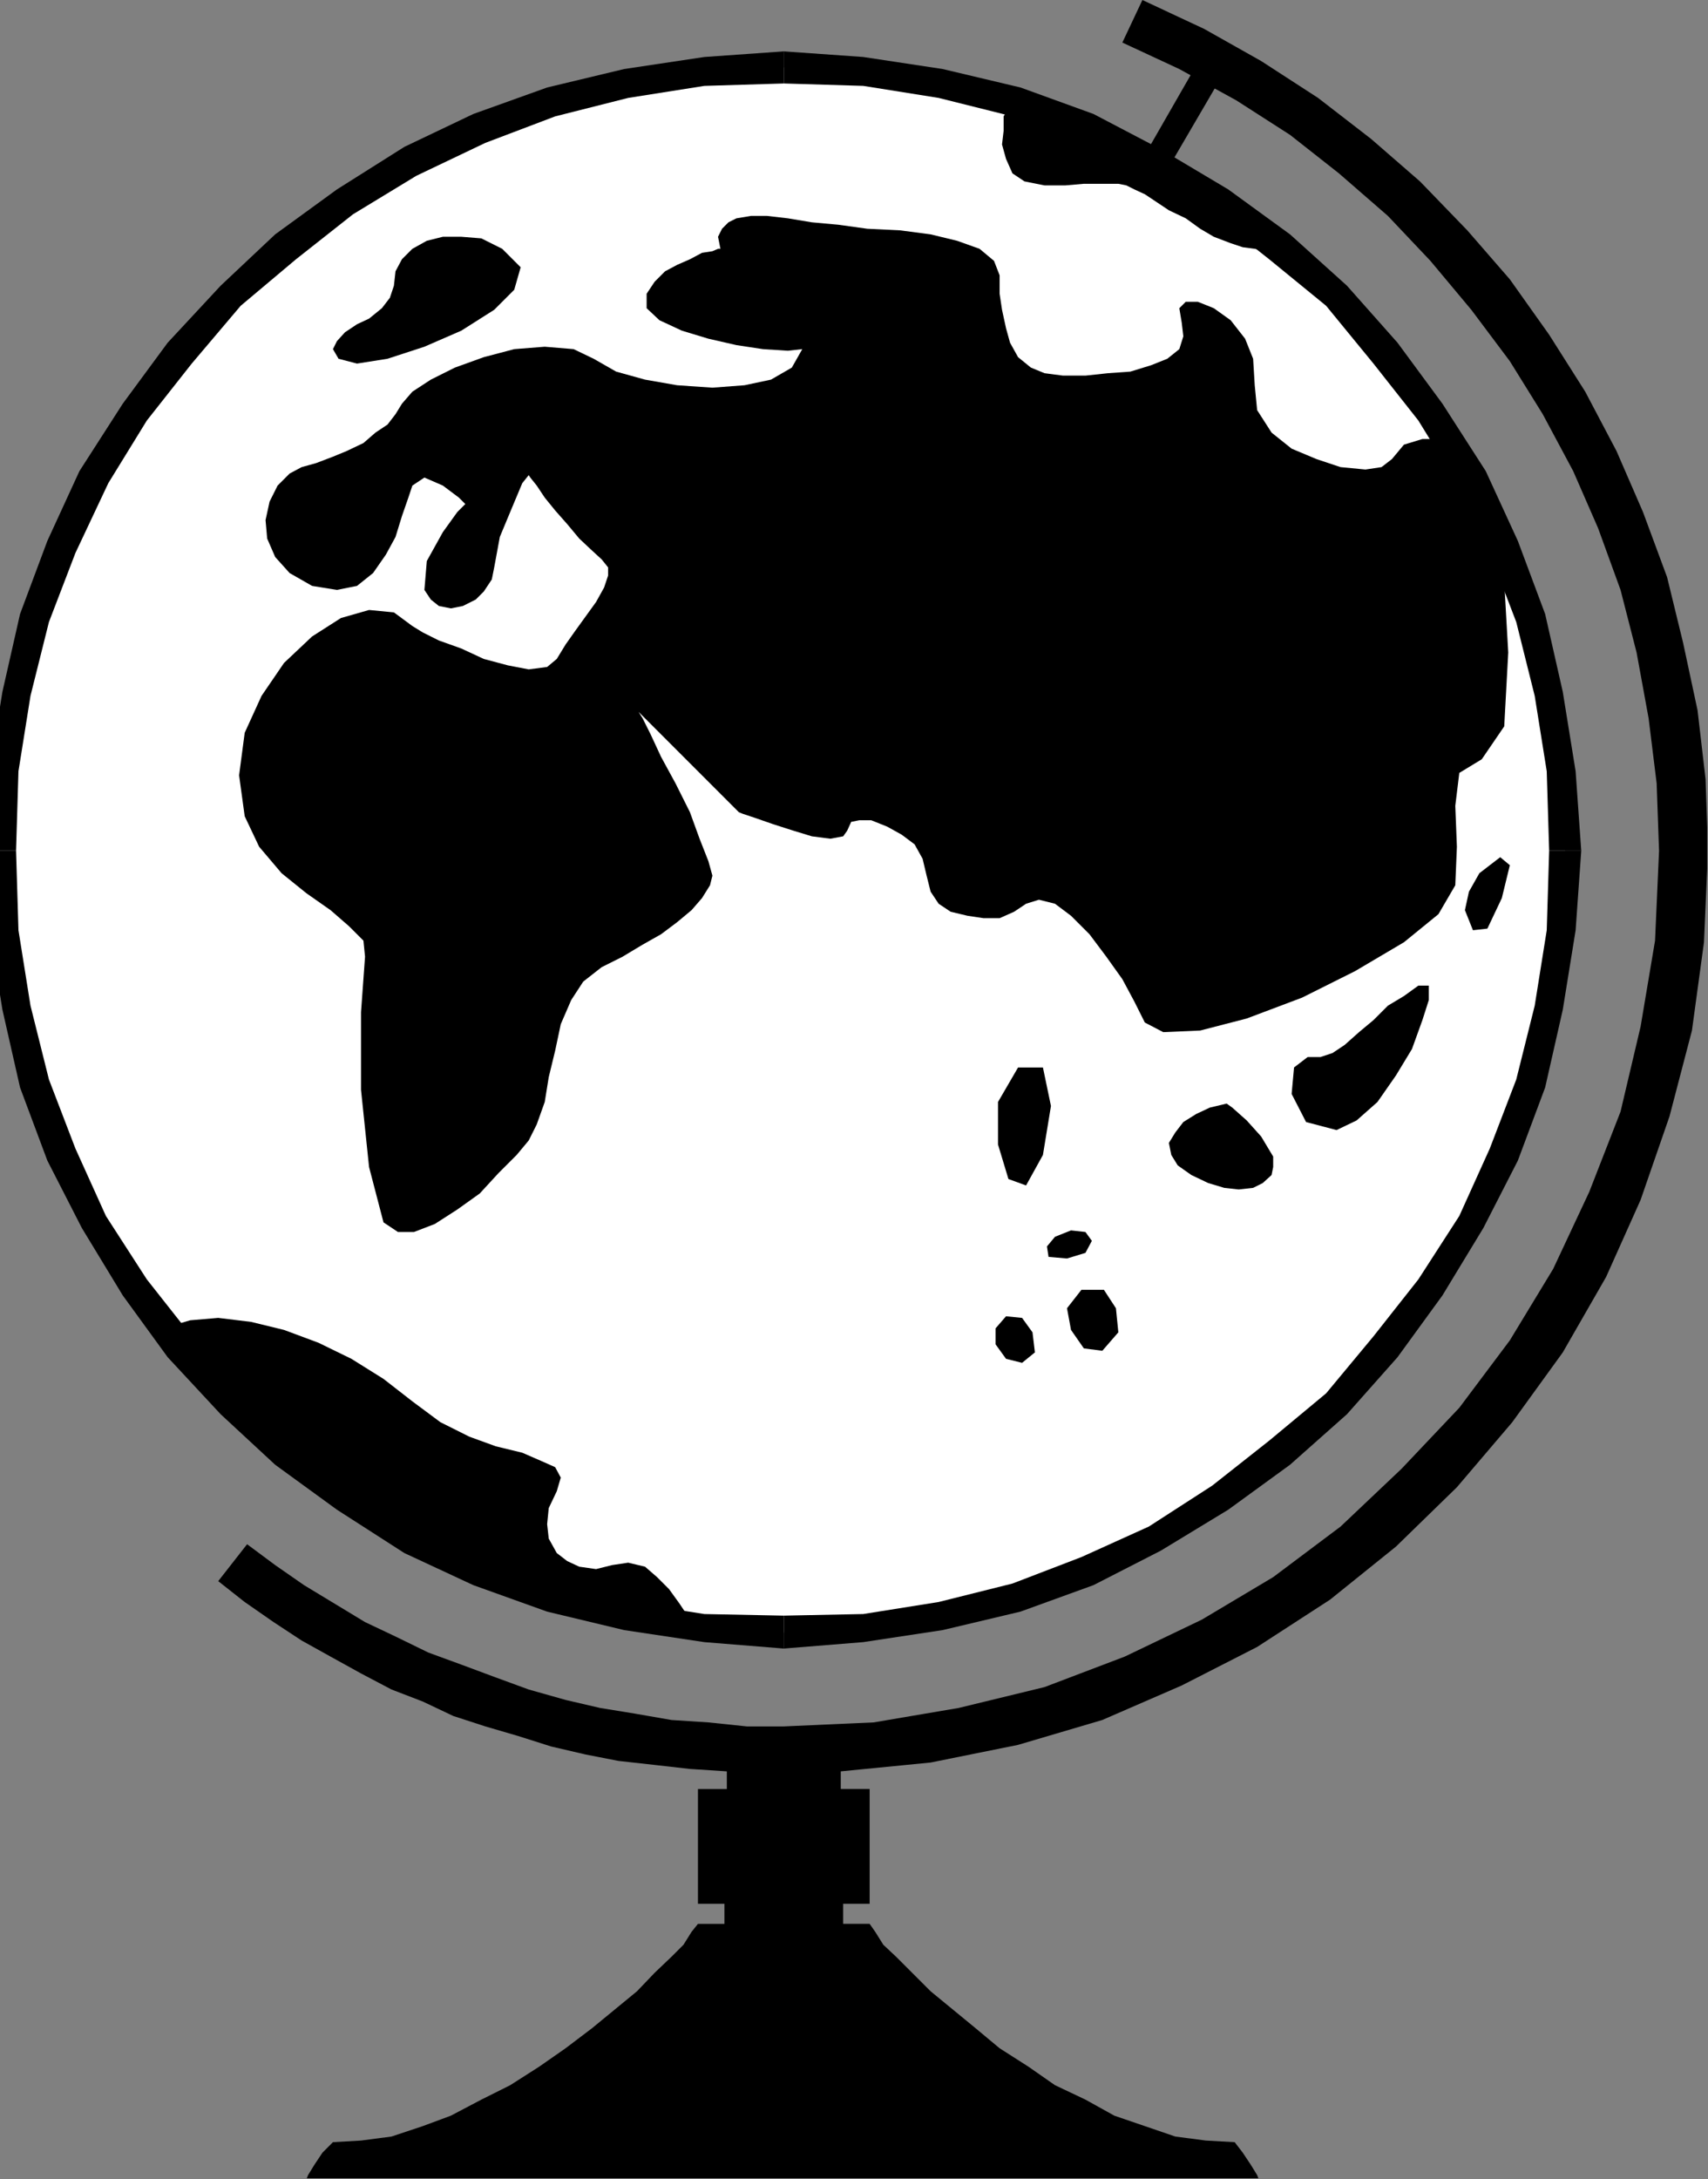 <?xml version="1.0" encoding="UTF-8" standalone="no"?>
<svg
   xmlns:ooo="http://xml.openoffice.org/svg/export"
   xmlns:dc="http://purl.org/dc/elements/1.1/"
   xmlns:cc="http://creativecommons.org/ns#"
   xmlns:rdf="http://www.w3.org/1999/02/22-rdf-syntax-ns#"
   xmlns:svg="http://www.w3.org/2000/svg"
   xmlns="http://www.w3.org/2000/svg"
   xmlns:sodipodi="http://sodipodi.sourceforge.net/DTD/sodipodi-0.dtd"
   xmlns:inkscape="http://www.inkscape.org/namespaces/inkscape"
   version="1.2"
   width="21.29mm"
   height="27.15mm"
   viewBox="0 0 2129 2715"
   preserveAspectRatio="xMidYMid"
   xml:space="preserve"
   id="svg111"
   sodipodi:docname="globe3.svg"
   style="fill-rule:evenodd;stroke-width:28.222;stroke-linejoin:round"
   inkscape:version="0.92.5 (2060ec1f9f, 2020-04-08)"><rect x="0" y="0" width="2129" height="2715" fill="#808080" stroke="none"/><sodipodi:namedview
   pagecolor="#ffffff"
   bordercolor="#666666"
   borderopacity="1"
   objecttolerance="10"
   gridtolerance="10"
   guidetolerance="10"
   inkscape:pageopacity="0"
   inkscape:pageshadow="2"
   inkscape:window-width="664"
   inkscape:window-height="487"
   id="namedview113"
   showgrid="false"
   inkscape:zoom="0.2102413"
   inkscape:cx="40.251969"
   inkscape:cy="51.288187"
   inkscape:window-x="0"
   inkscape:window-y="0"
   inkscape:window-maximized="0"
   inkscape:current-layer="svg111" />
 <defs
   class="ClipPathGroup"
   id="defs8">
  <clipPath
   id="presentation_clip_path"
   clipPathUnits="userSpaceOnUse">
   <rect
   x="0"
   y="0"
   width="21000"
   height="29700"
   id="rect2" />
  </clipPath>
  <clipPath
   id="presentation_clip_path_shrink"
   clipPathUnits="userSpaceOnUse">
   <rect
   x="21"
   y="29"
   width="20958"
   height="29641"
   id="rect5" />
  </clipPath>
 </defs>
 <defs
   class="TextShapeIndex"
   id="defs12">
  <g
   ooo:slide="id1"
   ooo:id-list="id3"
   id="g10" />
 </defs>
 <defs
   class="EmbeddedBulletChars"
   id="defs44">
  <g
   id="bullet-char-template-57356"
   transform="matrix(4.8828125e-4,0,0,-4.8828125e-4,0,0)">
   <path
   d="M 580,1141 1163,571 580,0 -4,571 Z"
   id="path14"
   inkscape:connector-curvature="0" />
  </g>
  <g
   id="bullet-char-template-57354"
   transform="matrix(4.8828125e-4,0,0,-4.8828125e-4,0,0)">
   <path
   d="M 8,1128 H 1137 V 0 H 8 Z"
   id="path17"
   inkscape:connector-curvature="0" />
  </g>
  <g
   id="bullet-char-template-10146"
   transform="matrix(4.8828125e-4,0,0,-4.8828125e-4,0,0)">
   <path
   d="M 174,0 602,739 174,1481 1456,739 Z M 1358,739 309,1346 659,739 Z"
   id="path20"
   inkscape:connector-curvature="0" />
  </g>
  <g
   id="bullet-char-template-10132"
   transform="matrix(4.8828125e-4,0,0,-4.8828125e-4,0,0)">
   <path
   d="M 2015,739 1276,0 H 717 l 543,543 H 174 v 393 h 1086 l -543,545 h 557 z"
   id="path23"
   inkscape:connector-curvature="0" />
  </g>
  <g
   id="bullet-char-template-10007"
   transform="matrix(4.8828125e-4,0,0,-4.8828125e-4,0,0)">
   <path
   d="m 0,-2 c -7,16 -16,29 -25,39 l 381,530 c -94,256 -141,385 -141,387 0,25 13,38 40,38 9,0 21,-2 34,-5 21,4 42,12 65,25 l 27,-13 111,-251 280,301 64,-25 24,25 c 21,-10 41,-24 62,-43 C 886,937 835,863 770,784 769,783 710,716 594,584 L 774,223 c 0,-27 -21,-55 -63,-84 l 16,-20 C 717,90 699,76 672,76 641,76 570,178 457,381 L 164,-76 c -22,-34 -53,-51 -92,-51 -42,0 -63,17 -64,51 -7,9 -10,24 -10,44 0,9 1,19 2,30 z"
   id="path26"
   inkscape:connector-curvature="0" />
  </g>
  <g
   id="bullet-char-template-10004"
   transform="matrix(4.8828125e-4,0,0,-4.8828125e-4,0,0)">
   <path
   d="M 285,-33 C 182,-33 111,30 74,156 52,228 41,333 41,471 c 0,78 14,145 41,201 34,71 87,106 158,106 53,0 88,-31 106,-94 l 23,-176 c 8,-64 28,-97 59,-98 l 735,706 c 11,11 33,17 66,17 42,0 63,-15 63,-46 V 965 c 0,-36 -10,-64 -30,-84 L 442,47 C 390,-6 338,-33 285,-33 Z"
   id="path29"
   inkscape:connector-curvature="0" />
  </g>
  <g
   id="bullet-char-template-9679"
   transform="matrix(4.8828125e-4,0,0,-4.8828125e-4,0,0)">
   <path
   d="M 813,0 C 632,0 489,54 383,161 276,268 223,411 223,592 c 0,181 53,324 160,431 106,107 249,161 430,161 179,0 323,-54 432,-161 108,-107 162,-251 162,-431 0,-180 -54,-324 -162,-431 C 1136,54 992,0 813,0 Z"
   id="path32"
   inkscape:connector-curvature="0" />
  </g>
  <g
   id="bullet-char-template-8226"
   transform="matrix(4.8828125e-4,0,0,-4.8828125e-4,0,0)">
   <path
   d="m 346,457 c -73,0 -137,26 -191,78 -54,51 -81,114 -81,188 0,73 27,136 81,188 54,52 118,78 191,78 73,0 134,-26 185,-79 51,-51 77,-114 77,-187 0,-75 -25,-137 -76,-188 -50,-52 -112,-78 -186,-78 z"
   id="path35"
   inkscape:connector-curvature="0" />
  </g>
  <g
   id="bullet-char-template-8211"
   transform="matrix(4.8828125e-4,0,0,-4.8828125e-4,0,0)">
   <path
   d="M -4,459 H 1135 V 606 H -4 Z"
   id="path38"
   inkscape:connector-curvature="0" />
  </g>
  <g
   id="bullet-char-template-61548"
   transform="matrix(4.8828125e-4,0,0,-4.8828125e-4,0,0)">
   <path
   d="m 173,740 c 0,163 58,303 173,419 116,115 255,173 419,173 163,0 302,-58 418,-173 116,-116 174,-256 174,-419 0,-163 -58,-303 -174,-418 C 1067,206 928,148 765,148 601,148 462,206 346,322 231,437 173,577 173,740 Z"
   id="path41"
   inkscape:connector-curvature="0" />
  </g>
 </defs>
 <g
   id="g49"
   transform="translate(-9435,-13492)">
  <g
   id="id2"
   class="Master_Slide">
   <g
   id="bg-id2"
   class="Background" />
   <g
   id="bo-id2"
   class="BackgroundObjects" />
  </g>
 </g>
 <g
   class="SlideGroup"
   id="g109"
   transform="translate(-9435,-13492)">
  <g
   id="g107">
   <g
   id="container-id1">
    <g
   id="id1"
   class="Slide"
   clip-path="url(#presentation_clip_path)">
     <g
   class="Page"
   id="g103">
      <g
   class="Graphic"
   id="g101">
       <g
   id="id3">
        <rect
   class="BoundingBox"
   x="9435"
   y="13492"
   width="2129"
   height="2715"
   id="rect51"
   style="fill:none;stroke:none" />
        <defs
   id="defs56">
         <clipPath
   id="clip_path_1"
   clipPathUnits="userSpaceOnUse">
          <path
   d="m 9435,13492 h 2128 v 2714 H 9435 Z"
   id="path53"
   inkscape:connector-curvature="0" />
         </clipPath>
        </defs>
        <g
   clip-path="url(#clip_path_1)"
   id="g98">
         <path
   d="m 10951,13599 v -13 l -8,-10 -12,-3 -11,11 z"
   id="path58"
   inkscape:connector-curvature="0"
   style="fill:#000000;stroke:none" />
         <path
   d="m 10877,13693 15,7 59,-101 -31,-15 -58,101 z"
   id="path60"
   inkscape:connector-curvature="0"
   style="fill:#000000;stroke:none" />
         <path
   d="m 10862,13685 v 13 l 8,10 12,3 10,-11 z"
   id="path62"
   inkscape:connector-curvature="0"
   style="fill:#000000;stroke:none" />
         <path
   d="m 10412,15526 99,-5 97,-16 94,-23 89,-33 84,-40 81,-51 74,-56 71,-61 61,-71 56,-74 51,-81 41,-84 33,-89 23,-94 15,-97 5,-99 -5,-99 -15,-97 -23,-94 -33,-89 -41,-86 -51,-81 -56,-74 -61,-71 -71,-61 -74,-56 -81,-51 -84,-41 -89,-33 -94,-23 -97,-15 -99,-5 -99,5 -97,15 -94,23 -89,33 -87,41 -81,51 -74,56 -69,61 -63,71 -56,74 -51,81 -41,86 -33,89 -23,94 -15,97 -5,99 5,99 15,97 23,94 33,89 41,84 51,81 56,74 63,71 69,61 74,56 81,51 87,40 89,33 94,23 97,16 z"
   id="path64"
   inkscape:connector-curvature="0"
   style="fill:#ffffff;stroke:none" />
         <path
   d="m 11366,14552 v 0 l -3,99 -15,94 -23,92 -33,86 -38,84 -51,79 -56,71 -59,71 -71,59 -71,56 -79,51 -84,38 -86,33 -92,23 -94,15 -99,2 v 41 l 99,-8 99,-15 97,-23 91,-33 84,-43 84,-51 77,-56 71,-63 63,-71 56,-77 51,-84 43,-84 34,-91 22,-97 16,-99 7,-99 v 0 z"
   id="path66"
   inkscape:connector-curvature="0"
   style="fill:#000000;stroke:none" />
         <path
   d="m 10412,13596 v 0 l 99,3 94,15 92,23 86,33 84,38 79,51 71,56 71,58 59,72 56,71 48,78 41,87 33,86 23,92 15,94 3,99 h 40 l -7,-99 -16,-99 -22,-97 -34,-91 -40,-87 -54,-84 -56,-76 -63,-71 -71,-64 -77,-56 -84,-50 -84,-44 -91,-33 -97,-23 -99,-15 -99,-7 v 0 z"
   id="path68"
   inkscape:connector-curvature="0"
   style="fill:#000000;stroke:none" />
         <path
   d="m 9455,14552 v 0 l 3,-99 15,-94 23,-92 33,-86 41,-87 48,-78 56,-71 61,-72 69,-58 71,-56 79,-48 86,-41 87,-33 91,-23 95,-15 99,-3 v -40 l -99,7 -100,15 -96,23 -92,33 -86,41 -84,53 -77,56 -68,64 -66,71 -56,76 -54,84 -40,87 -34,91 -22,97 -16,99 -7,99 v 0 z"
   id="path70"
   inkscape:connector-curvature="0"
   style="fill:#000000;stroke:none" />
         <path
   d="m 10412,15505 v 0 l -99,-2 -95,-15 -91,-23 -87,-33 -86,-41 -79,-48 -71,-56 -69,-59 -61,-71 -56,-71 -51,-79 -38,-84 -33,-86 -23,-92 -15,-94 -3,-99 h -40 l 7,99 16,99 22,97 34,91 43,84 51,84 56,77 66,71 68,63 77,56 84,54 86,40 92,33 96,23 100,15 99,8 v 0 z"
   id="path72"
   inkscape:connector-curvature="0"
   style="fill:#000000;stroke:none" />
         <path
   d="m 10483,15699 v 22 h 36 v 143 h -33 v 25 h 33 l 7,10 10,16 16,15 20,20 23,23 28,23 28,23 30,25 36,23 33,23 38,18 36,20 38,13 38,13 38,5 36,2 10,13 10,15 8,13 2,5 H 9817 l 2,-5 8,-13 10,-15 13,-13 35,-2 38,-5 39,-13 35,-13 38,-20 36,-18 36,-23 33,-23 33,-25 28,-23 28,-23 22,-23 21,-20 15,-15 10,-16 8,-10 h 33 v -25 h -33 v -143 h 36 v -22 l -46,-3 -44,-5 -45,-5 -41,-8 -43,-10 -41,-13 -41,-12 -40,-13 -38,-18 -39,-15 -38,-20 -38,-21 -36,-20 -35,-23 -36,-25 -33,-26 36,-46 35,26 36,25 38,23 38,23 38,18 41,20 41,15 43,16 41,15 46,13 43,10 43,7 46,8 46,3 48,5 h 46 l 112,-5 106,-18 107,-26 100,-38 96,-46 89,-53 84,-63 76,-72 72,-76 63,-84 54,-89 45,-96 39,-100 25,-106 18,-107 5,-112 -3,-84 -10,-81 -15,-82 -20,-78 -28,-77 -31,-71 -38,-71 -41,-66 -48,-64 -51,-61 -53,-56 -61,-53 -61,-48 -67,-43 -71,-39 -71,-33 25,-53 77,36 71,40 71,46 66,51 61,53 59,61 53,61 49,69 45,71 39,74 33,76 30,81 20,82 18,84 10,86 3,89 -5,114 -15,110 -28,107 -36,104 -43,96 -54,94 -63,87 -69,81 -76,74 -82,66 -91,59 -94,48 -99,43 -105,31 -109,22 z"
   id="path74"
   inkscape:connector-curvature="0"
   style="fill:#000000;stroke:none" />
         <path
   d="m 10300,15521 -3,-5 -5,-11 -10,-15 -13,-18 -15,-15 -15,-13 -21,-5 -20,3 -20,5 -21,-3 -15,-7 -13,-10 -10,-18 -2,-18 2,-20 10,-21 5,-17 -7,-13 -18,-8 -23,-10 -33,-8 -33,-12 -36,-18 -35,-26 -36,-28 -40,-25 -41,-20 -43,-16 -41,-10 -41,-5 -35,3 -34,10 31,38 31,36 35,33 33,33 38,30 39,31 40,25 41,26 43,22 43,21 46,20 46,15 48,16 49,12 48,8 z"
   id="path76"
   inkscape:connector-curvature="0"
   style="fill:#000000;stroke:none" />
         <path
   d="m 11236,14041 -8,-2 h -20 l -23,7 -15,18 -13,10 -20,3 -31,-3 -30,-10 -31,-13 -25,-20 -18,-28 -3,-31 -2,-33 -10,-25 -18,-23 -21,-15 -20,-8 h -15 l -8,8 3,18 2,17 -5,16 -15,12 -20,8 -26,8 -28,2 -28,3 h -28 l -23,-3 -17,-7 -16,-13 -10,-18 -5,-18 -5,-23 -3,-20 v -23 l -7,-18 -18,-15 -28,-10 -33,-8 -38,-5 -41,-2 -36,-5 -33,-3 -30,-5 -26,-3 h -20 l -18,3 -10,5 -8,8 -5,10 3,15 h -3 l -7,3 -13,2 -15,8 -16,7 -15,8 -13,13 -10,15 v 18 l 16,15 28,13 33,10 35,8 33,5 31,2 18,-2 -13,23 -26,15 -33,7 -40,3 -44,-3 -40,-7 -36,-10 -28,-16 -25,-12 -36,-3 -38,3 -38,10 -36,13 -30,15 -23,15 -13,15 -8,13 -10,13 -15,10 -15,13 -21,10 -17,7 -21,8 -18,5 -15,8 -15,15 -10,20 -5,23 2,23 10,23 18,20 28,16 31,5 25,-5 20,-16 16,-23 12,-22 8,-26 8,-23 5,-15 15,-10 23,10 20,15 8,8 -10,10 -18,25 -20,36 -3,36 8,12 10,8 15,3 15,-3 16,-8 10,-10 10,-15 3,-15 7,-38 15,-36 13,-31 8,-10 2,3 8,10 10,15 13,16 15,17 15,18 16,15 12,11 8,10 v 10 l -5,15 -10,18 -13,18 -13,18 -12,17 -11,18 -12,10 -23,3 -26,-5 -30,-8 -28,-13 -28,-10 -20,-10 -13,-8 -23,-17 -31,-3 -35,10 -36,23 -35,33 -28,41 -21,46 -7,53 7,51 18,38 28,33 31,25 30,21 23,20 18,18 2,20 -5,69 v 97 l 10,96 18,69 18,12 h 20 l 26,-10 28,-18 28,-20 23,-25 23,-23 15,-18 10,-20 10,-28 5,-31 8,-33 7,-33 13,-30 15,-23 23,-18 26,-13 25,-15 23,-13 20,-15 18,-15 13,-15 10,-16 3,-12 -5,-18 -11,-28 -12,-33 -18,-36 -18,-33 -13,-28 -10,-20 -5,-8 125,125 5,2 15,5 23,8 25,8 23,7 23,3 16,-3 5,-7 5,-11 10,-2 h 15 l 20,8 18,10 16,12 10,18 5,21 5,20 10,15 15,10 21,5 20,3 h 20 l 18,-8 15,-10 16,-5 20,5 20,15 23,23 21,28 20,28 15,28 13,26 23,12 46,-2 58,-15 69,-26 66,-33 61,-36 43,-35 21,-36 2,-48 -2,-51 5,-41 28,-17 28,-41 5,-92 -5,-88 -5,-41 -3,-21 -13,-25 -10,-23 -13,-25 -15,-23 z"
   id="path78"
   inkscape:connector-curvature="0"
   style="fill:#000000;stroke:none" />
         <path
   d="m 10692,13622 v 5 l -6,10 v 18 l -2,17 5,18 8,18 15,10 25,5 h 26 l 23,-2 h 17 13 13 l 10,2 10,5 13,6 15,10 15,10 21,10 18,13 17,10 21,8 15,5 15,2 26,5 20,10 15,13 5,5 26,18 -41,-38 -43,-36 -48,-33 -49,-30 -48,-28 -53,-26 -54,-23 -56,-20 z"
   id="path80"
   inkscape:connector-curvature="0"
   style="fill:#000000;stroke:none" />
         <path
   d="m 10061,13802 -26,-13 -25,-2 h -23 l -20,5 -18,10 -13,13 -8,15 -2,18 -5,15 -10,13 -16,13 -15,7 -15,10 -10,11 -5,10 7,12 23,6 38,-6 46,-15 46,-20 41,-26 25,-25 8,-28 z"
   id="path82"
   inkscape:connector-curvature="0"
   style="fill:#000000;stroke:none" />
         <path
   d="m 11203,14720 -18,13 -20,12 -18,18 -18,15 -18,16 -15,10 -15,5 h -16 l -17,13 -3,33 18,35 38,10 25,-12 26,-23 23,-33 20,-33 13,-36 8,-25 v -18 z"
   id="path84"
   inkscape:connector-curvature="0"
   style="fill:#000000;stroke:none" />
         <path
   d="m 10964,14867 -21,5 -17,8 -16,10 -10,13 -8,13 3,15 8,13 17,12 21,10 20,6 18,2 18,-2 12,-6 11,-10 2,-10 v -13 l -15,-25 -18,-20 -18,-16 z"
   id="path86"
   inkscape:connector-curvature="0"
   style="fill:#000000;stroke:none" />
         <path
   d="m 11305,14560 -26,20 -13,23 -5,23 10,25 18,-2 18,-38 10,-41 z"
   id="path88"
   inkscape:connector-curvature="0"
   style="fill:#000000;stroke:none" />
         <path
   d="m 10704,14822 -25,43 v 53 l 13,43 22,8 21,-38 10,-61 -10,-48 z"
   id="path90"
   inkscape:connector-curvature="0"
   style="fill:#000000;stroke:none" />
         <path
   d="m 10809,15175 20,-23 -3,-30 -15,-23 h -28 l -18,23 5,27 16,23 z"
   id="path92"
   inkscape:connector-curvature="0"
   style="fill:#000000;stroke:none" />
         <path
   d="m 10709,15190 16,-13 -3,-25 -13,-18 -20,-2 -13,15 v 20 l 13,18 z"
   id="path94"
   inkscape:connector-curvature="0"
   style="fill:#000000;stroke:none" />
         <path
   d="m 10765,15060 23,-7 8,-15 -8,-11 -18,-2 -20,8 -10,12 2,13 z"
   id="path96"
   inkscape:connector-curvature="0"
   style="fill:#000000;stroke:none" />
        </g>
       </g>
      </g>
     </g>
    </g>
   </g>
  </g>
 </g>
</svg>